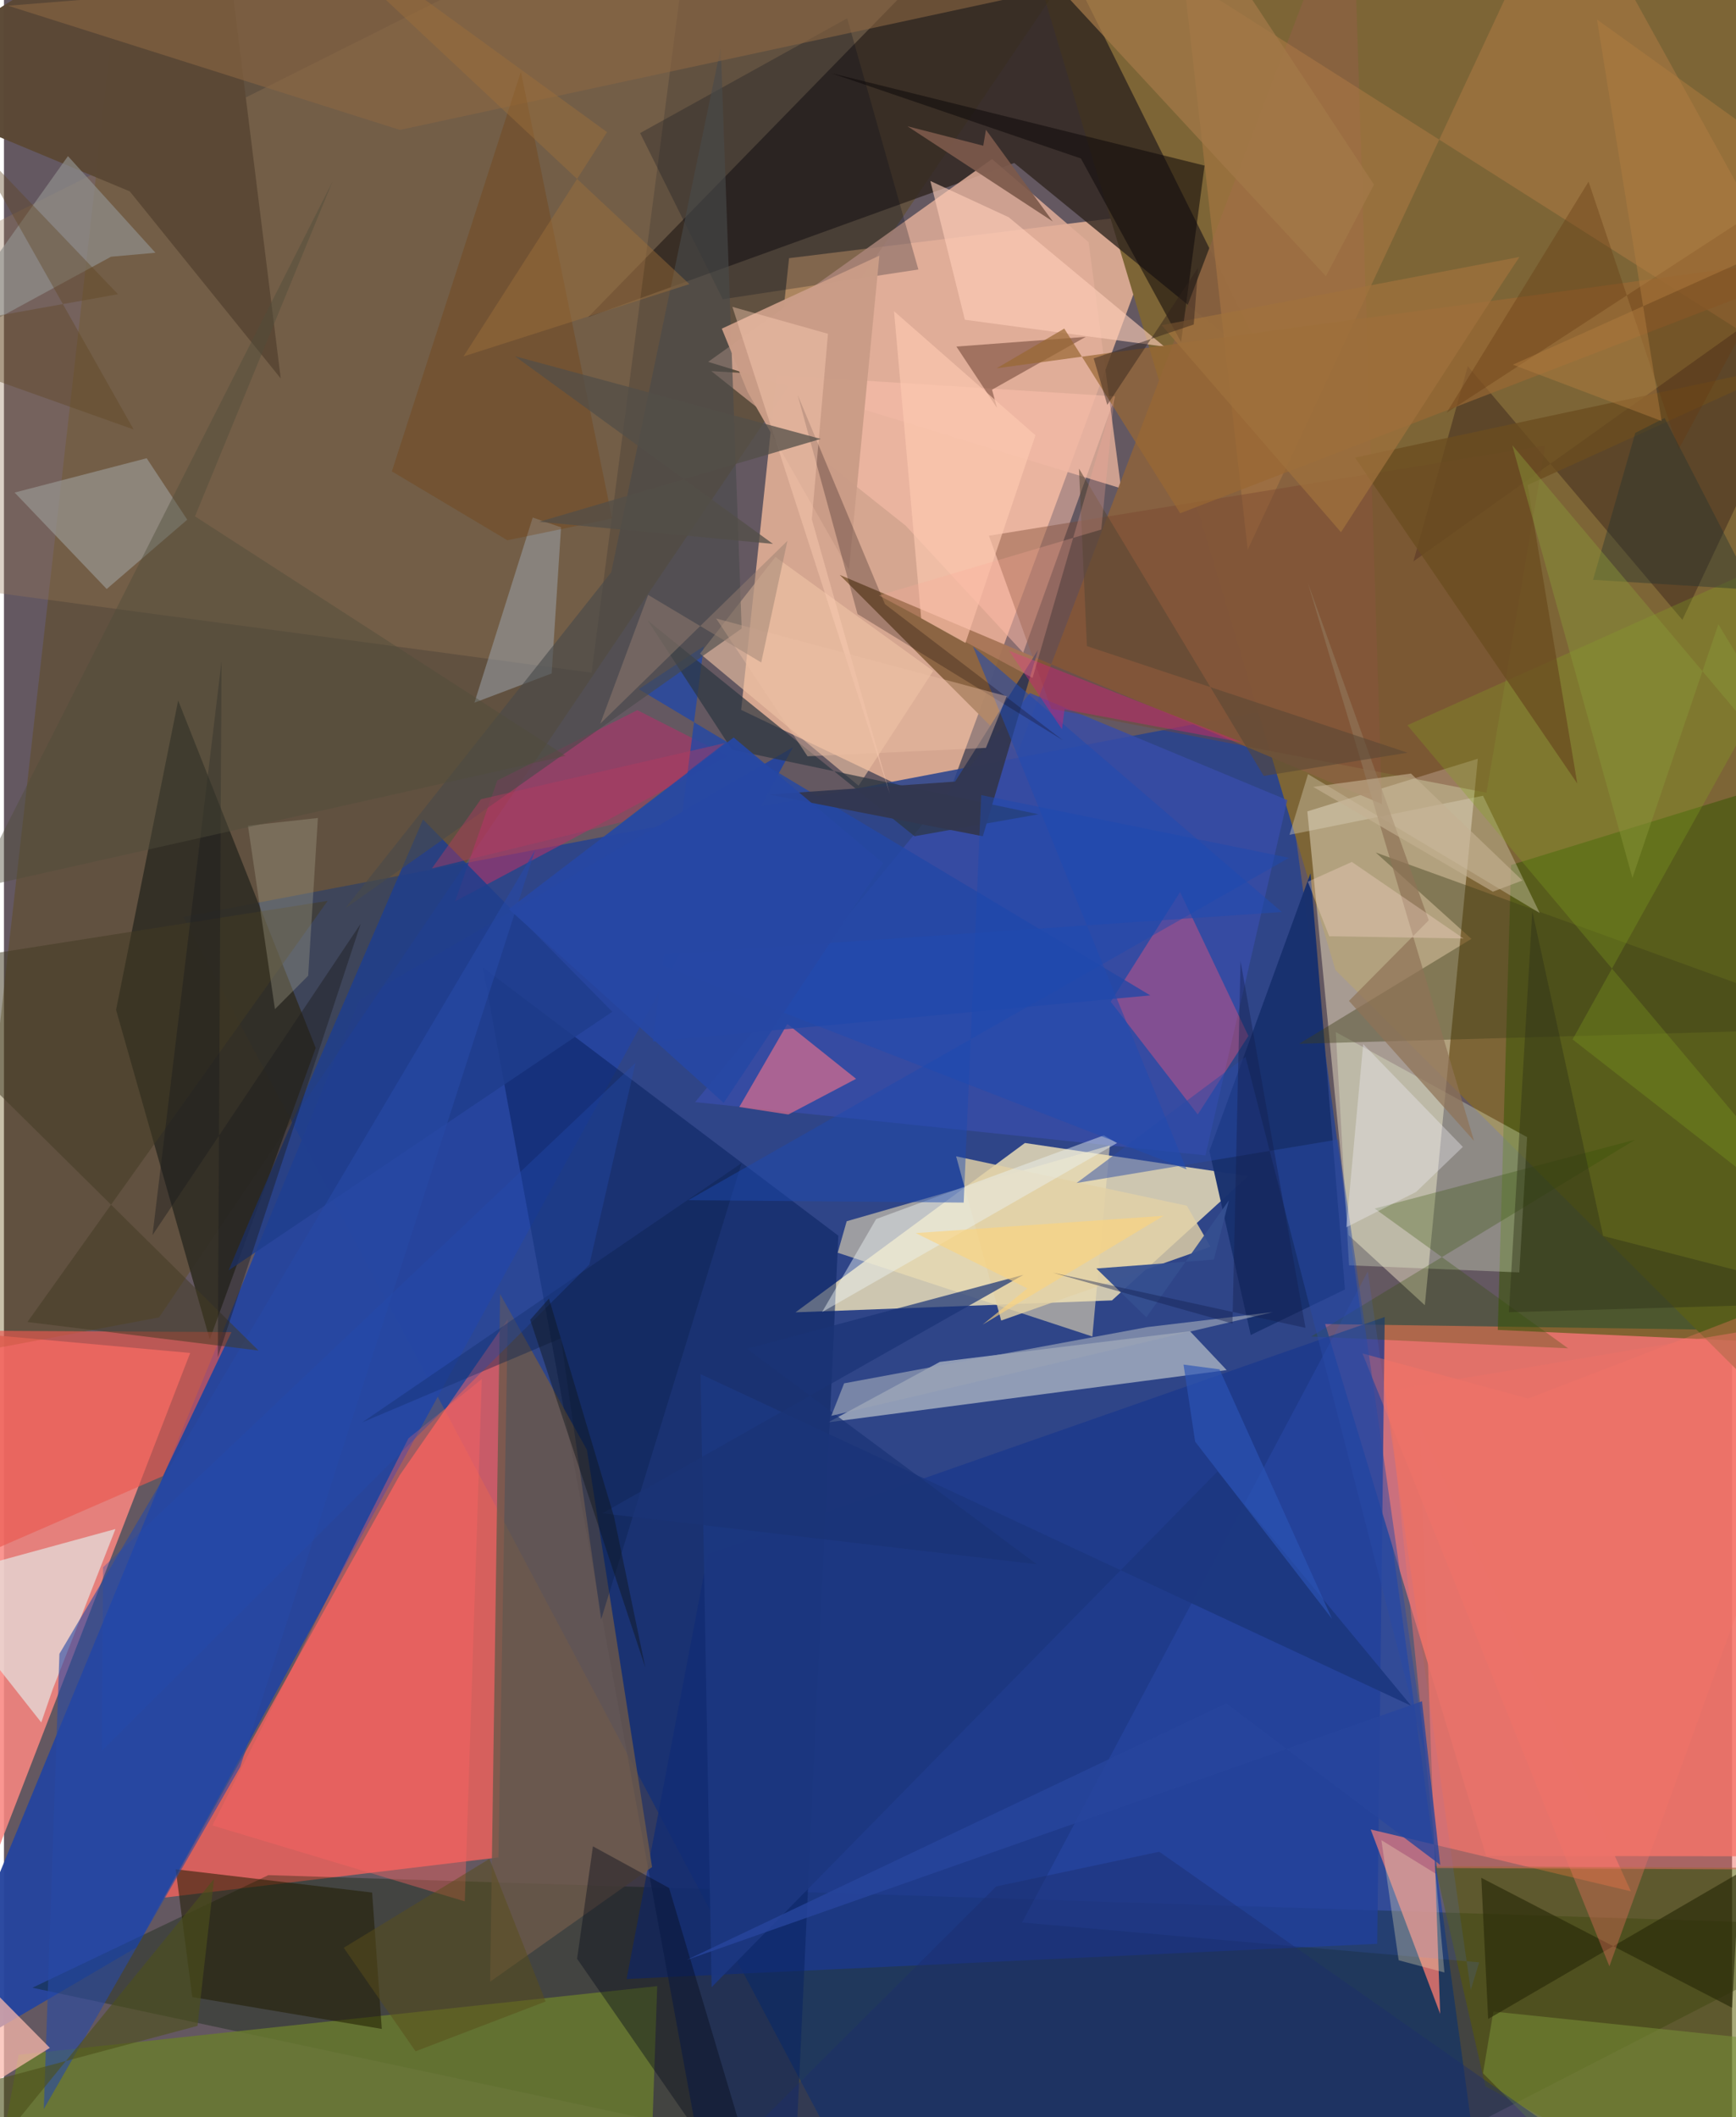 <svg xmlns="http://www.w3.org/2000/svg" width="228" height="278" viewBox="0 0 836 1024"><path fill="#645861" d="M0 0h836v1024H0z"/><path fill="#f7be9f" fill-opacity=".769" d="M356.635 343.355l23.17-218.487 181.29-22.332L454.78 390.238z"/><path fill="#27438e" fill-opacity=".859" d="M425.42 1081.866l289.287-19.113-98.25-720.258L86.718 443.482z"/><path fill="#ff786b" fill-opacity=".804" d="M873.595 643.827l-234.443-3.436 77.897 257.257 136.556.193z"/><path fill="#fbebbc" fill-opacity=".773" d="M382.914 634.724l111.002-81.899 108.02 16.014-65.908 60.116z"/><path fill="#ff645d" fill-opacity=".737" d="M239.193 898.383l4.532-260.33-52.286 75.481L77.474 917.822z"/><path fill="#7d6536" d="M644.147 469.177l209.327 208.466 27.937-702.644L485.141-62z"/><path fill="#26459e" fill-opacity=".961" d="M172.017 483.506l209.676-122.06L64.159 941.843l-106.928 62.787z"/><path fill="#f98680" fill-opacity=".867" d="M-6.165 903.248l96.251-248.873-113.227-10.22-30.615-58.152z"/><path fill="#ded1ba" fill-opacity=".549" d="M630.541 392.444l82.468-25.459-25.629 264.302-36.913-33.9z"/><path fill="#5c4600" fill-opacity=".337" d="M75.04 637.166l-95.088 17.965L59.918-50.724 547.713-62z"/><path fill="#011d00" fill-opacity=".325" d="M127.916 906.93L898 931.421 597.59 1086 13.78 961.391z"/><path fill="#2f251f" fill-opacity=".792" d="M488.727 78.827l124.428 101.616L492.628-62 282.626 153.373z"/><path fill="#a1acbe" fill-opacity=".851" d="M398.749 687.929l192.779-25.251-17.757-18.808-120.999 14.83z"/><path fill="#1b398d" fill-opacity=".784" d="M667.98 636.984l-3.646 303.17-363.119 17.02 39.35-205.596z"/><path fill="#e2ae9a" fill-opacity=".831" d="M478.005 76.92l46.726 40.221 15.709 119.073-199.776-61.196z"/><path fill="#3d5708" fill-opacity=".569" d="M898 651.134V366.342l-168.906 52.02-6.423 224.883z"/><path fill="#0a2361" fill-opacity=".557" d="M403.648 597.657L231.691 467.88l113.212 617.24 37.075-20.646z"/><path fill="#302d23" fill-opacity=".914" d="M150.802 506.85L84.277 338.82 54.233 488.419l45.318 159.46z"/><path fill="#e1736c" fill-opacity=".859" d="M787.043 914.752l-125.851-29.904 33.619 89.2-9.925-284.496z"/><path fill="#687b2e" fill-opacity=".824" d="M313.613 1030.34l-321.25 43.465 14.72-79.967 308.954-33.228z"/><path fill="#88623f" fill-opacity=".953" d="M666.642 388.91L652.23-62 490.35 364.256l-86.014-86.187z"/><path fill="#384ca8" fill-opacity=".804" d="M581.26 558.82l-246.88-25.77 161.969-197.84 124.496 51.776z"/><path fill="#977857" fill-opacity=".337" d="M284.27 325.338L334.783-62-25.77 118.695l-22.802 162.021z"/><path fill="#6c584a" fill-opacity=".816" d="M240.02 625.84l-4.827 332.643 78.349-55.46-31.53-201.797z"/><path fill="#f3e3b5" fill-opacity=".561" d="M403.35 605.899l123.184 40.522 8.464-92.43-127.307 36.684z"/><path fill="#5a5c00" fill-opacity=".529" d="M716.682 1009.048L859.024 1086 898 903.577l-205.646-.921z"/><path fill="#f8557a" fill-opacity=".392" d="M577.53 539.033l24.506-37.981-33.062-69.636-33.566 53.09z"/><path fill="#f1ffda" fill-opacity=".298" d="M736.853 549.988l-92.558-50.82 6.404 112.814 82.387 3.435z"/><path fill="#e5edeb" fill-opacity=".639" d="M-36.221 764.21l90.157-24.676-30.374 77.544-5.513 16.013z"/><path fill="#2c1715" fill-opacity=".388" d="M681.834 271.539l26.329-94.42 103.805 122.67L898 117.474z"/><path fill="#eb5950" fill-opacity=".647" d="M-50.777 769.458L76.909 713.92l33.155-69.633L-62 643.365z"/><path fill="#eb708a" fill-opacity=".643" d="M378.984 495.234l-23.248 40.188 23.727 3.624 32.771-17.261z"/><path fill="#18306f" fill-opacity=".976" d="M648.748 623.673l-45.588 22.016-20.005-89.016L632.07 422.36z"/><path fill="#ae7945" fill-opacity=".529" d="M754.85-62L898 196.872 570.693-10.988l30.999 276.864z"/><path fill="#fdc0ad" fill-opacity=".514" d="M493.072 315.689l-56.79-61.383-94.09-74.822 195.451 12.233z"/><path fill="#ad326a" fill-opacity=".6" d="M218.255 435.974L350.09 365.66l-43.681-22.177-67.759 34.003z"/><path fill="#201c00" fill-opacity=".541" d="M182.79 981.32l-4.681-65.961L83.08 904.1l8.03 61.807z"/><path fill="#5b4835" fill-opacity=".984" d="M60.86 92.559L-62 41.342 103.428-62l30.476 245.055z"/><path fill="#2347a6" fill-opacity=".788" d="M338.567 312.556l-31.463 20.765 247.471 148.117-240.637 22.29z"/><path fill="#3e3e1a" fill-opacity=".408" d="M898 497.186l-271.458 7.663 83.374-50.755-46.307-41.776z"/><path fill="#98958f" fill-opacity=".714" d="M49.707 284.88l38.96-33.528-19.63-29.721-63.876 16.6z"/><path fill="#eec3a5" fill-opacity=".62" d="M373.226 269.4l76.32 55.118-36.09 55.507-76.719-63.896z"/><path fill="#2d3640" fill-opacity=".706" d="M311.533 300.22L440.51 404.455l59.973-10.62-148.31-31.237z"/><path fill="#9ba2aa" fill-opacity=".537" d="M264.96 325.727l-37.36 14.136 28.207-89.552 13.7 4.735z"/><path fill="#000918" fill-opacity=".251" d="M307.753 64.36l39.987 80.349 94.627-14.365L407.929 8.868z"/><path fill="#e2dac4" fill-opacity=".365" d="M742.963 441.612l-112.096-67.185-8.963 29.36 93.635-18.92z"/><path fill="#562c1e" fill-opacity=".455" d="M480.407 197.288l-19.642-29.668 62.54-4.69-45.298 25.551z"/><path fill="#1f3e8d" fill-opacity=".847" d="M108.702 614.427l9.782-23.3 84.252-194.773 91.564 93.003z"/><path fill="#050a1b" fill-opacity=".404" d="M284.93 893.007l-7.656 54.382L373.312 1086l-51.538-172.848z"/><path fill="#92928e" fill-opacity=".667" d="M-38.665 173.413l90.456-49.24 21.483-1.93-42.31-46.728z"/><path fill="#2f4e02" fill-opacity=".282" d="M756.686 652.138l-124.277-5.724 156.768-95.189-126.058 33.304z"/><path fill="#78462f" fill-opacity=".408" d="M745.677 215.451l-269.165 43.66 30.168 83.678 210.52 40.602z"/><path fill="#4672fb" fill-opacity=".137" d="M659.803 614.902L492.541 929.836l221.117 19.293-4.06 13.425z"/><path fill="#484b4b" fill-opacity=".624" d="M293.777 276.799l52.997-253.68L356.88 304 165.051 439.397z"/><path fill="#2649a5" fill-opacity=".604" d="M256.884 411.267L26.831 799.903l-7.558 220.168 95.034-165.473z"/><path fill="#e1d0a6" fill-opacity=".824" d="M583.675 603.002l-101.252 35.7-21.805-79.437 111.613 23.9z"/><path fill="#84a71f" fill-opacity=".29" d="M898 252.535L758.86 502.737 898 611.297 678.944 350.762z"/><path fill="#ffceb9" fill-opacity=".616" d="M486.058 105.065L448.16 87.53l16.71 67.122 96.513 13.002z"/><path fill="#8b6643" fill-opacity=".588" d="M143.637-8.54L485.184-.451 191.536 62.832 2.013 2.767z"/><path fill="#996734" fill-opacity=".706" d="M480.25 178.122L898 121.288 569.015 248.255l-56.068-89.334z"/><path fill="#ff6561" fill-opacity=".392" d="M222.938 919.636l-122.082-36.73 94.822-187.253 35.482-28.634z"/><path fill="#ca9c87" fill-opacity=".98" d="M359.746 189.553l-12.468-30.602 76.23-35.307-14.733 151.941z"/><path fill="#fab8ac" fill-opacity=".737" d="M22.198 990.482l-70.982 44.206L-62 1077.145l6.057-165.762z"/><path fill="#789038" fill-opacity=".549" d="M720.539 972.908l146.05 15.225L797.857 1086l-82.333-83.251z"/><path fill="#2a2a09" fill-opacity=".655" d="M836.01 971.076l-121.314-62.839 3.322 68.266 121.596-70.749z"/><path fill="#333750" fill-opacity=".957" d="M500.261 314.375L473.55 404.46l-103.465-20.18 90.057-6.247z"/><path fill="#1c3780" fill-opacity=".945" d="M337 664.638l343.79 160.389-93.72-113.307-244.73 249.434z"/><path fill="#433b23" fill-opacity=".518" d="M-62 470.092l218.598-34.372L11.364 639.404l111.775 13.801z"/><path fill="#733e0b" fill-opacity=".325" d="M243.543 261.31l50.678-10.513-44.147-216.125-62.419 193.325z"/><path fill="#ff7466" fill-opacity=".337" d="M776.661 951.021L898 614.558l-160.623 61.856-80.176-21.809z"/><path fill="#0f0a0a" fill-opacity=".553" d="M569.455 165.43l-48.44-88.776L400.062 35.35l180.754 44.74z"/><path fill="#0d234f" fill-opacity=".416" d="M288.892 783.242L269.448 647.27l-96.087 40.649 183.475-125.33z"/><path fill="#ebf3f1" fill-opacity=".455" d="M532.079 549.128l6.407 3.72-142.692 81.745 26.143-44.98z"/><path fill="#aaa68d" fill-opacity=".333" d="M118.047 399.37l13.046 88.73 16.081-16.166 4.698-76.304z"/><path fill="#1a3476" fill-opacity=".706" d="M499.662 756.587L359.265 652.323l133.936-35.735-203.712 115.347z"/><path fill="#294aa5" fill-opacity=".49" d="M645.445 551.134L518.884 572.19l81.75-60.99 88.014 342.03z"/><path fill="#2e3119" fill-opacity=".435" d="M773.639 597.803L898 629.763l-169.935 4.916 11.309-193.97z"/><path fill="#204baf" fill-opacity=".565" d="M468.809 312.683L572.112 565.56l-265.39-103.152 311.469-21.3z"/><path fill="#99a2b5" fill-opacity=".69" d="M553.114 641.87l60.756-7.245-213.618 50.166 6.195-15.72z"/><path fill="#0f0007" fill-opacity=".247" d="M512.313 358.043l-86.115-65.853-42.219-101.152 28.954 105.971z"/><path fill="#344f90" fill-opacity=".945" d="M552.664 637.16l39.94-56.614-7.282 28.677-56.848 4.3z"/><path fill="#fdc9b0" fill-opacity=".651" d="M443.72 299.026l21.414 11.948 33.869-100.439-68.402-60.011z"/><path fill="#ed7268" fill-opacity=".494" d="M669.657 672.66l23.579 230.845 204.764.896-46.713-262.142z"/><path fill="#6b4d20" fill-opacity=".769" d="M866.416 175.849L653.634 221.33 761.12 378.938l-24.058-144.322z"/><path fill="#2648a4" fill-opacity=".925" d="M244.244 439.71l108.768-83.016 72.3 60.749-77.125 115.993z"/><path fill="#efedf4" fill-opacity=".373" d="M683.185 576.481l-33.8 17.104 8.165-88.6 48.218 49.727z"/><path fill="#1c1d1f" fill-opacity=".435" d="M71.865 597.378l33.389-277.411-1.798 336.481 69.134-209.71z"/><path fill="#a37949" fill-opacity=".722" d="M662.779 89.308l-23.248 44.294L514.573-1.455 563.12-62z"/><path fill="#4f4d3a" fill-opacity=".431" d="M271.717 365.576L92.432 249.739 158.98 87.746-14.15 429.743z"/><path fill="#c72576" fill-opacity=".471" d="M599.224 359.126L486.22 314.723l25.604 37.966 1.255-9.57z"/><path fill="#7c594b" fill-opacity=".914" d="M437.106 61.081l70.284 46.029-32.333-44.34-1.303 7.712z"/><path fill="#fff0be" fill-opacity=".29" d="M666.356 890.022l8.357 58.083 22.14 5.906-4.302-47.827z"/><path fill="#643b12" fill-opacity=".369" d="M766.583 87.867L697.895 199.66 885.718 77.336l-75.577 140.006z"/><path fill="#a0713d" fill-opacity=".733" d="M724.692 137.078l-77.873 120.345-86.752-100.14 173.067-32.993z"/><path fill="#8e7256" fill-opacity=".71" d="M689.28 445.117l-58.479-163.182 80.368 269.858-60.49-67.697z"/><path fill="#4d511b" fill-opacity=".612" d="M-62 1021.364l38.669 40.968 124.95-153.556-7.989 71.069z"/><path fill="#ffcfb6" fill-opacity=".4" d="M428.523 383.865L352.391 148.41l46.243 13.02-7.81 89.743z"/><path fill="#f7d8c9" fill-opacity=".345" d="M641.127 452.82l65.003 1.11-54.071-37.044-21.293 9.566z"/><path fill="#1d49af" fill-opacity=".467" d="M472.758 384.562l-8.466 197.088-133.25-1.165 290.614-165.582z"/><path fill="#254db0" fill-opacity=".349" d="M47.962 758.02l-.622 88.872 235.892-235.305 22.304-97.555z"/><path fill="#fcd37d" fill-opacity=".624" d="M473.43 640.684l87.604-52.66-119.934 8.37 54 26.764z"/><path fill="#9d703b" fill-opacity=".451" d="M291.765 63.915L118.608-62 331.6 137.42l-109.285 34.977z"/><path fill="#534f48" fill-opacity=".741" d="M258.944 252.368l136.206-40.07L247.2 172.29l124.816 90.775z"/><path fill="#5a4d1b" fill-opacity=".506" d="M262.054 968.055l-62.937 24.086-34.74-50.073 70.486-43.018z"/><path fill="#584735" fill-opacity=".557" d="M679.008 364.05l-155.097-51.565-3.85-85.853 89.388 148.661z"/><path fill="#253430" fill-opacity=".408" d="M803.382 202.169l42.787 83.079-77.425-4.805 20.458-71.069z"/><path fill="#edbfa5" fill-opacity=".416" d="M344.552 299.152l140.541 37.602-10.041 24.973-86.309 4.068z"/><path fill="#1c2e6d" fill-opacity=".408" d="M558.908 895.629l-78.896 16.774L305.907 1086l478.05-32.612z"/><path fill="#b17c40" fill-opacity=".475" d="M729.964 176.385L898 100.94 770.672 9.456l31.257 194.19z"/><path fill="#0f151b" fill-opacity=".439" d="M254.58 638.341l9.073-10.275 31.485 105.563 15.135 72.9z"/><path fill="#899537" fill-opacity=".471" d="M787.814 424.604l-58.152-209.28L898 415.27l-68.625-113.347z"/><path fill="#132050" fill-opacity=".42" d="M594.313 640.147l-86.837-24.577 122.178 26.663-31.427-177.404z"/><path fill="#c4b091" fill-opacity=".612" d="M720.307 431.28l-86.934-50.692 47.292-6.44 53.908 51.706z"/><path fill="#2b54b6" fill-opacity=".655" d="M576.264 697.284l66.239 85.727-54.46-120.708-17.403-2.301z"/><path fill="#5f4620" fill-opacity=".384" d="M55.148 142.293L-62 163.296l124.723 44.417-79.21-140.377z"/><path fill="#fdab97" fill-opacity=".267" d="M537.263 191.112l-6.413 65.01-107.521 31.88 74.28 39.871z"/><path fill="#28459d" fill-opacity=".796" d="M694.83 901.973l-8.818-79.14-355.744 125.131 261.046-124.078z"/><path fill="#b43a5f" fill-opacity=".435" d="M230.728 386.56l118.018-27.166-49.6 38.143-92.12 22.5z"/><path fill="#988171" fill-opacity=".463" d="M288.482 350.004l90.533-88.41-12.674 58.811-54.709-32.675z"/><path fill="#31221b" fill-opacity=".459" d="M527.184 173.334l48.408-16.396 2.139-27.544-43.965 66.425z"/></svg>
